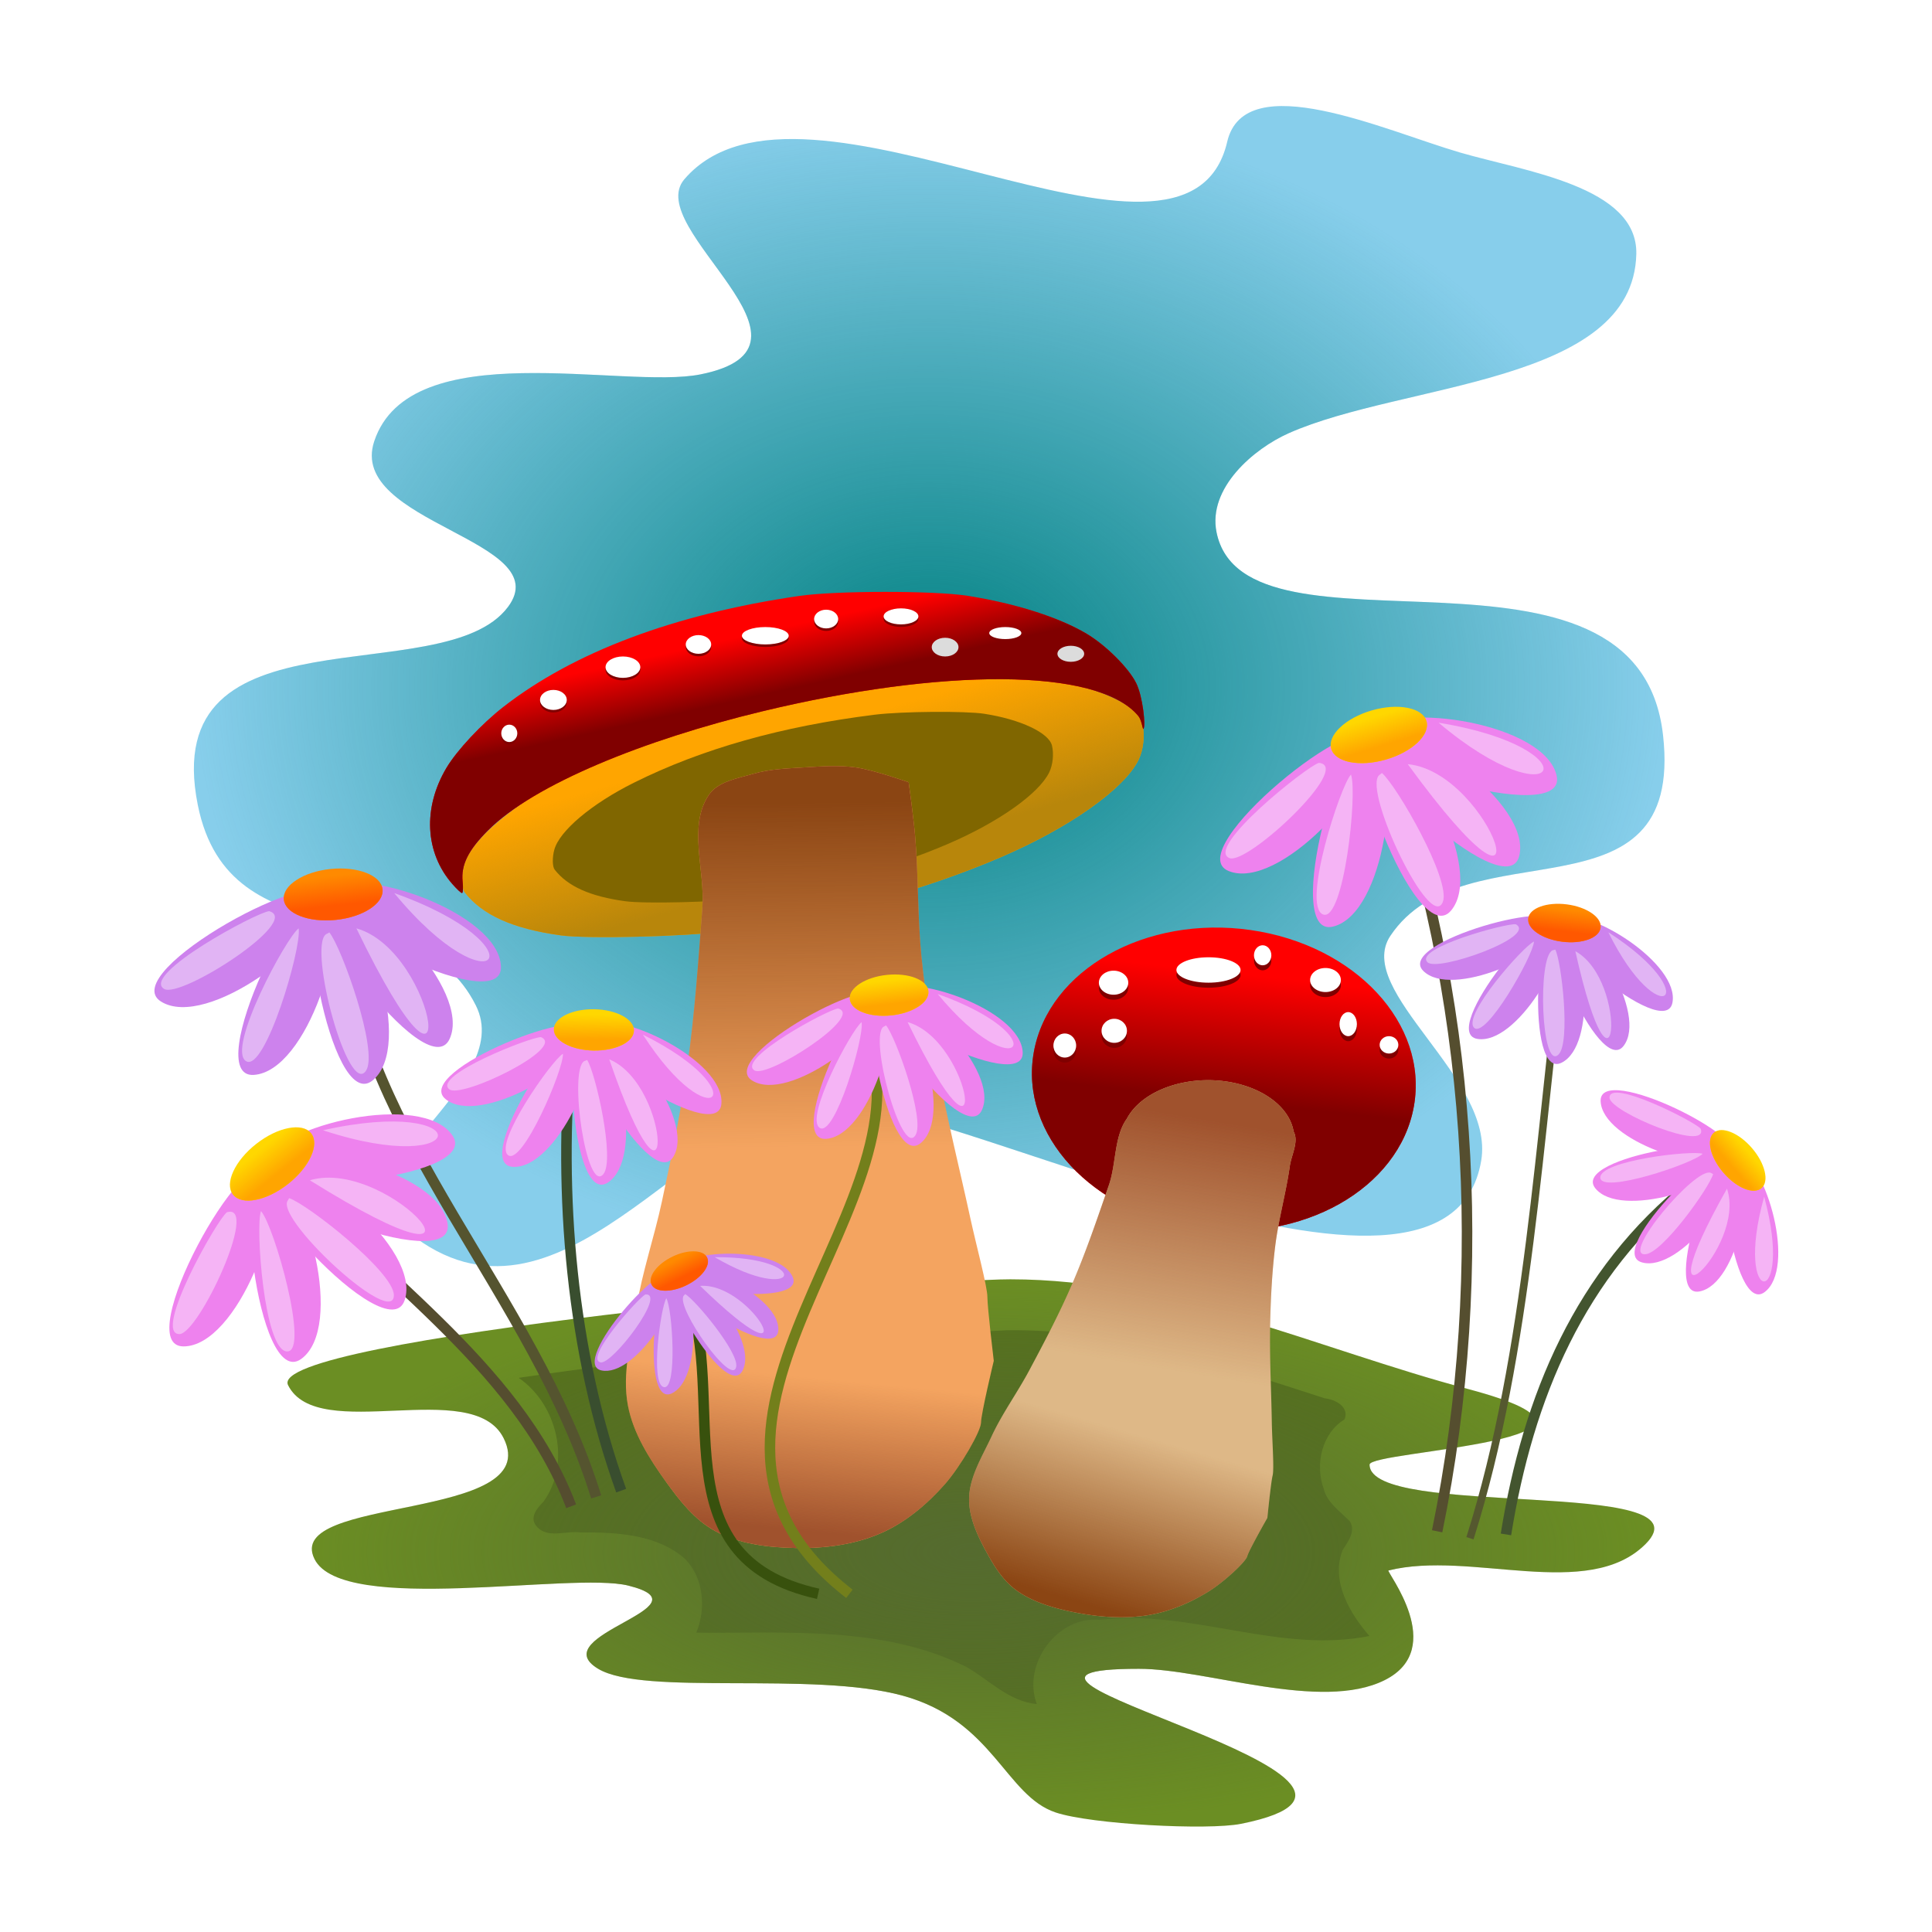 <?xml version="1.0" encoding="UTF-8"?>
<svg width="500mm" height="500mm" version="1.1" viewBox="0 0 1771.653 1771.653" xmlns="http://www.w3.org/2000/svg" xmlns:xlink="http://www.w3.org/1999/xlink">
 <defs>
  <radialGradient id="t" cx="370.96" cy="806.98" r="324.56" gradientTransform="matrix(1 0 0 .4 0 483.87)" gradientUnits="userSpaceOnUse">
   <stop stop-color="#556b2f" offset="0"/>
   <stop stop-color="#556b2f" stop-opacity="0" offset="1"/>
  </radialGradient>
  <linearGradient id="m" x1="484.88" x2="465.12" y1="601.61" y2="720.13" gradientUnits="userSpaceOnUse">
   <stop stop-color="#a0522d" offset="0"/>
   <stop stop-color="#a0522d" stop-opacity="0" offset="1"/>
  </linearGradient>
  <linearGradient id="n" x1="289.13" x2="290.93" y1="450.75" y2="614.18" gradientUnits="userSpaceOnUse">
   <stop stop-color="#8b4513" offset="0"/>
   <stop stop-color="#8b4513" stop-opacity="0" offset="1"/>
  </linearGradient>
  <linearGradient id="o" x1="-835.03" x2="-852.8" y1="578.15" y2="514.65" gradientUnits="userSpaceOnUse">
   <stop stop-color="#b8860b" offset="0"/>
   <stop stop-color="#b8860b" stop-opacity="0" offset="1"/>
  </linearGradient>
  <linearGradient id="p" x1="-799.47" x2="-805.82" y1="477.19" y2="448.62" gradientUnits="userSpaceOnUse">
   <stop stop-color="#800000" offset="0"/>
   <stop stop-color="#800000" stop-opacity="0" offset="1"/>
  </linearGradient>
  <linearGradient id="q" x1="589.57" x2="587.62" y1="516.92" y2="456.43" gradientUnits="userSpaceOnUse">
   <stop stop-color="#800000" offset="0"/>
   <stop stop-color="#800000" stop-opacity="0" offset="1"/>
  </linearGradient>
  <linearGradient id="r" x1="292.07" x2="299.05" y1="796.49" y2="724.1" gradientUnits="userSpaceOnUse">
   <stop stop-color="#a0522d" offset="0"/>
   <stop stop-color="#a0522d" stop-opacity="0" offset="1"/>
  </linearGradient>
  <linearGradient id="s" x1="417.78" x2="441.27" y1="828.87" y2="748.23" gradientUnits="userSpaceOnUse">
   <stop stop-color="#8b4513" offset="0"/>
   <stop stop-color="#8b4513" stop-opacity="0" offset="1"/>
  </linearGradient>
  <linearGradient id="a" x1="-219.18" x2="-219.44" y1="410.41" y2="385.75" gradientUnits="userSpaceOnUse">
   <stop stop-color="#ffa500" offset="0"/>
   <stop stop-color="#ffa500" stop-opacity="0" offset="1"/>
  </linearGradient>
  <radialGradient id="u" cx="351.17" cy="395.31" r="349.21" gradientTransform="matrix(1 0 0 .789 0 83.469)" gradientUnits="userSpaceOnUse">
   <stop stop-color="#008080" offset="0"/>
   <stop stop-color="#008080" stop-opacity="0" offset="1"/>
  </radialGradient>
  <linearGradient id="b" x1="-219.18" x2="-219.44" y1="410.41" y2="385.75" gradientUnits="userSpaceOnUse">
   <stop stop-color="#ff5800" offset="0"/>
   <stop stop-color="#ff5800" stop-opacity="0" offset="1"/>
  </linearGradient>
  <filter id="e" x="-.083" y="-.217" width="1.166" height="1.435" color-interpolation-filters="sRGB">
   <feGaussianBlur stdDeviation="8.202"/>
  </filter>
 </defs>
 <g transform="translate(0 719.29)">
  <g transform="matrix(.915 0 0 .915 34.245 42.564)">
   <g transform="matrix(.58 0 0 .58 -41.104 266.95)">
    <g transform="matrix(2.108 0 0 2.108 184.71 -1177.6)">
     <path transform="matrix(1.726 0 0 1.726 70.925 -460.63)" d="m492.7 136.8c-19.295 82.668-201.64-47.542-257.78 17.778-20.209 23.513 74.039 79.415 7.619 92.699-36.627 7.325-137.85-19.469-154.92 31.746-12.969 38.908 87.345 46.929 63.493 78.731-30.72 40.959-166.49-1.987-147.3 93.969 15.185 75.924 103.49 38.086 132.06 95.239 19.43 38.86-68.977 78.153-31.746 107.94 70.854 56.683 132.73-56.067 194.29-62.223 56.306-5.631 298.85 124.36 314.92 27.937 6.519-39.116-60.68-80.41-43.175-106.67 35.325-52.988 139.68-3.86 129.53-95.239-11.796-106.16-198.68-29.567-212.07-96.509-4.191-20.956 17.648-39.59 34.286-46.985 54.251-24.111 163.64-23.192 165.08-85.08 0.75-32.228-52.867-39.217-83.81-48.254-35.386-10.336-102.1-40.979-110.48-5.079z" fill="#87ceeb"/>
     <path transform="matrix(1.726 0 0 1.726 70.925 -460.63)" d="m492.7 136.8c-19.295 82.668-201.64-47.542-257.78 17.778-20.209 23.513 74.039 79.415 7.619 92.699-36.627 7.325-137.85-19.469-154.92 31.746-12.969 38.908 87.345 46.929 63.493 78.731-30.72 40.959-166.49-1.987-147.3 93.969 15.185 75.924 103.49 38.086 132.06 95.239 19.43 38.86-68.977 78.153-31.746 107.94 70.854 56.683 132.73-56.067 194.29-62.223 56.306-5.631 298.85 124.36 314.92 27.937 6.519-39.116-60.68-80.41-43.175-106.67 35.325-52.988 139.68-3.86 129.53-95.239-11.796-106.16-198.68-29.567-212.07-96.509-4.191-20.956 17.648-39.59 34.286-46.985 54.251-24.111 163.64-23.192 165.08-85.08 0.75-32.228-52.867-39.217-83.81-48.254-35.386-10.336-102.1-40.979-110.48-5.079z" fill="url(#u)"/>
     <path transform="matrix(1.726 0 0 1.726 70.925 -460.63)" d="m607 729.11c-71.596-19.044-141.34-52.08-217.3-52.08-44.153 0-353.97 28.348-343.01 50.284 14.114 28.228 87.616-4.353 102.36 25.142 19.893 39.786-105.01 27.036-89.792 57.467 13.374 26.749 122.11 5.835 149.06 12.571 39.975 9.994-41.012 23.521-14.367 39.509 21.706 13.024 101.81 0.964 144.74 12.78 42.931 11.816 48.689 47.506 72.557 55.462 16.9 5.633 72.244 8.538 87.996 5.388 105.48-21.095-153.65-73.63-48.488-73.63 32.064 0 86.496 20.504 116.73 5.388 30.204-15.102 0.476-51.75 1.796-52.08 38.97-9.742 94.752 14.795 122.12-12.571 31.806-31.806-131.1-11.683-131.1-37.713 0-6.75 139.67-11.186 46.692-35.917z" fill="#6b8e23"/>
     <path transform="matrix(1.726 0 0 1.726 70.925 -460.63)" d="m387.9 701.22c-77.517 4.162-154.9 11.336-231.71 22.604 18.321 12.501 25.126 40.352 11.773 58.865-2.948 2.923-6.78 7.456-3.348 11.535 5.091 6.224 14.046 2.074 20.732 3.006 17.11-0.079 36.814 0.717 50.207 12.908 8.595 9.142 9.68 23.429 4.99 34.707 43.092 0.422 88.471-3.494 128.25 16.248 10.913 6.224 20.238 16.465 33.465 17.641-7.075-18.891 9.76-42.023 30.07-39.99 42.936-5.253 84.938 16.275 127.91 7.688-9.351-10.779-18.437-26.087-12.762-40.748 2.45-3.981 6.505-8.949 3.377-13.811-4.591-4.701-10.705-8.629-12.369-15.479-4.157-11.463-0.872-26.25 9.945-32.84 2.371-5.966-4.49-9.512-9.373-9.988-49.048-15.759-98.934-33.181-151.16-32.346z" opacity=".2"/>
     <path transform="matrix(1.726 0 0 1.726 70.925 -460.63)" d="m607 729.11c-71.596-19.044-141.34-52.08-217.3-52.08-44.153 0-353.97 28.348-343.01 50.284 14.114 28.228 87.616-4.353 102.36 25.142 19.893 39.786-105.01 27.036-89.792 57.467 13.374 26.749 122.11 5.835 149.06 12.571 39.975 9.994-41.012 23.521-14.367 39.509 21.706 13.024 101.81 0.964 144.74 12.78 42.931 11.816 48.689 47.506 72.557 55.462 16.9 5.633 72.244 8.538 87.996 5.388 105.48-21.095-153.65-73.63-48.488-73.63 32.064 0 86.496 20.504 116.73 5.388 30.204-15.102 0.476-51.75 1.796-52.08 38.97-9.742 94.752 14.795 122.12-12.571 31.806-31.806-131.1-11.683-131.1-37.713 0-6.75 139.67-11.186 46.692-35.917z" fill="url(#t)"/>
     <path transform="matrix(1.726 0 0 1.726 1919.3 -594.42)" d="m-894.65 591.21c-22.707-3.103-37.225-9.593-45.709-20.435-1.526-1.95-1.627-7.923-0.22-12.988 3.382-12.178 24.102-29.615 51.371-43.23 43.984-21.962 96.022-36.654 156.18-44.095 17.272-2.136 58.483-2.474 70.711-0.58 23.436 3.631 41.922 12.342 43.836 20.658 1.264 5.495 0.529 12.5-1.813 17.278-6.76 13.788-32.74 32.173-65.256 46.179-38.315 16.504-86.378 29.394-131.82 35.353-18.812 2.467-64.753 3.574-77.277 1.863z" fill="#ffa500"/>
     <path transform="matrix(1.726 0 0 1.726 1919.3 -594.42)" d="m-894.65 591.21c-22.707-3.103-37.225-9.593-45.709-20.435-1.526-1.95-1.627-7.923-0.22-12.988 3.382-12.178 24.102-29.615 51.371-43.23 43.984-21.962 96.022-36.654 156.18-44.095 17.272-2.136 58.483-2.474 70.711-0.58 23.436 3.631 41.922 12.342 43.836 20.658 1.264 5.495 0.529 12.5-1.813 17.278-6.76 13.788-32.74 32.173-65.256 46.179-38.315 16.504-86.378 29.394-131.82 35.353-18.812 2.467-64.753 3.574-77.277 1.863z" fill="url(#o)"/>
     <path transform="matrix(1.726 0 0 1.726 1919.3 -594.42)" d="m-946.21 566.8c-12.996-14.919-14.066-36.155-2.778-55.141 4.942-8.312 16.612-20.818 26.989-28.921 33.451-26.12 81.391-44.113 140.49-52.728 17.489-2.55 64.103-2.581 80.028-0.055 22.655 3.594 43.257 10.156 56.452 17.979 9.154 5.427 20.1 16.331 23.627 23.535 3.109 6.351 4.601 20.496 3.395 21.702-0.373 0.373-0.754-4.131-2.399-6.127-19.161-23.246-93.767-22.683-178.78-2.197-56.037 13.504-108.22 34.637-130.03 56.446-9.414 9.414-12.912 16.46-12.096 24.364 0.309 2.99 0.175 5.436-0.297 5.436s-2.541-1.932-4.598-4.293z" fill="#f00"/>
     <path transform="matrix(1.726 0 0 1.726 1919.3 -594.42)" d="m-946.21 566.8c-12.996-14.919-14.066-36.155-2.778-55.141 4.942-8.312 16.612-20.818 26.989-28.921 33.451-26.12 81.391-44.113 140.49-52.728 17.489-2.55 64.103-2.581 80.028-0.055 22.655 3.594 43.257 10.156 56.452 17.979 9.154 5.427 20.1 16.331 23.627 23.535 3.109 6.351 4.601 20.496 3.395 21.702-0.373 0.373-0.754-4.131-2.399-6.127-19.161-23.246-93.767-22.683-178.78-2.197-56.037 13.504-108.22 34.637-130.03 56.446-9.414 9.414-12.912 16.46-12.096 24.364 0.309 2.99 0.175 5.436-0.297 5.436s-2.541-1.932-4.598-4.293z" fill="url(#p)"/>
     <path transform="matrix(1.726 0 0 1.726 1919.3 -594.42)" d="m-864.05 575c-16.662-2.277-27.315-7.039-33.541-14.995-1.12-1.431-1.194-5.814-0.161-9.531 2.482-8.936 17.686-21.731 37.695-31.722 32.275-16.115 70.459-26.896 114.6-32.356 12.674-1.568 42.914-1.816 51.886-0.426 17.197 2.664 30.761 9.056 32.166 15.158 0.928 4.032 0.388 9.172-1.331 12.678-4.96 10.117-24.024 23.608-47.883 33.885-28.115 12.11-63.383 21.568-96.731 25.941-13.804 1.81-47.514 2.622-56.704 1.367z" fill="#806600" filter="url(#e)"/>
     <path transform="matrix(1.726 0 0 1.726 70.925 -460.63)" d="m341.43 440.99s-16.593-5.881-25.254-7.071c-8.006-1.1-16.178-0.502-24.244 0-8.128 0.506-16.427 0.745-24.244 3.03-7.517 2.197-16.846 3.6-21.213 10.102-9.966 14.838-1.683 35.714-3.03 53.538-1.886 24.957-3.583 49.967-7.071 74.751-3.056 21.711-7.542 43.208-12.122 64.65-3.617 16.932-9.344 33.418-12.122 50.508-2.494 15.346-6.953 31.195-4.041 46.467 2.539 13.313 10.258 25.371 18.183 36.366 6.404 8.885 13.603 18.017 23.234 23.234 11.497 6.228 25.312 7.857 38.386 8.081 13.671 0.234 27.886-1.575 40.406-7.071 11.655-5.117 21.878-13.693 30.305-23.234 7.493-8.484 17.173-25.254 17.173-29.294s6.061-29.294 6.061-29.294-3.03-25.254-3.03-30.305-5.38-24.919-8.081-37.376c-5.038-23.236-10.882-46.311-15.152-69.701-3.301-18.082-6.249-36.259-8.081-54.548-1.915-19.124-1.379-38.43-3.03-57.579-0.728-8.447-3.03-25.254-3.03-25.254z" fill="#f4a460"/>
     <ellipse transform="matrix(1.708 .244 -.304 1.699 70.925 -460.63)" cx="586.52" cy="507.04" rx="91.19" ry="71.993" fill="#f00"/>
     <ellipse transform="matrix(1.708 .244 -.304 1.699 70.925 -460.63)" cx="586.52" cy="507.04" rx="91.19" ry="71.993" fill="url(#q)"/>
     <path transform="matrix(1.726 0 0 1.726 70.925 -460.63)" d="m483.59 582.46a40.945 27.455 0 0 0 -38.584 18.365c-6.064 8.383-4.985 21.349-8.51 31.502-5.54 15.958-10.938 31.977-17.725 47.611-5.945 13.696-12.992 27.062-20.105 40.381-5.618 10.518-12.842 20.468-17.818 31.199-4.468 9.636-10.58 19.34-10.734 29.642-0.135 8.981 4.053 17.831 8.578 26.018 3.657 6.616 7.906 13.496 14.723 18.156 8.138 5.564 18.864 8.448 29.229 10.32 10.838 1.958 22.439 2.661 33.289 0.746 10.1-1.783 19.622-6.002 27.869-11.084 7.334-4.519 17.748-14.13 18.402-16.754 0.654-2.624 9.562-18.225 9.562-18.225s1.677-16.8 2.494-20.08c0.817-3.28-0.247-16.893-0.379-25.34-0.247-15.755-1.162-31.512-0.773-47.266 0.3-12.179 0.898-24.371 2.4-36.49 1.571-12.672 5.122-25.14 6.908-37.793 0.773-5.479 4.404-11.729 1.812-16.529a40.945 27.455 0 0 0 -40.639 -24.381z" fill="#deb887"/>
     <path transform="matrix(1.726 0 0 1.726 70.925 -460.63)" d="m483.59 582.46a40.945 27.455 0 0 0 -38.584 18.365c-6.064 8.383-4.985 21.349-8.51 31.502-5.54 15.958-10.938 31.977-17.725 47.611-5.945 13.696-12.992 27.062-20.105 40.381-5.618 10.518-12.842 20.468-17.818 31.199-4.468 9.636-10.58 19.34-10.734 29.642-0.135 8.981 4.053 17.831 8.578 26.018 3.657 6.616 7.906 13.496 14.723 18.156 8.138 5.564 18.864 8.448 29.229 10.32 10.838 1.958 22.439 2.661 33.289 0.746 10.1-1.783 19.622-6.002 27.869-11.084 7.334-4.519 17.748-14.13 18.402-16.754 0.654-2.624 9.562-18.225 9.562-18.225s1.677-16.8 2.494-20.08c0.817-3.28-0.247-16.893-0.379-25.34-0.247-15.755-1.162-31.512-0.773-47.266 0.3-12.179 0.898-24.371 2.4-36.49 1.571-12.672 5.122-25.14 6.908-37.793 0.773-5.479 4.404-11.729 1.812-16.529a40.945 27.455 0 0 0 -40.639 -24.381z" fill="url(#m)"/>
     <path transform="matrix(1.726 0 0 1.726 70.925 -460.63)" d="m341.43 440.99s-16.593-5.881-25.254-7.071c-8.006-1.1-16.178-0.502-24.244 0-8.128 0.506-16.427 0.745-24.244 3.03-7.517 2.197-16.846 3.6-21.213 10.102-9.966 14.838-1.683 35.714-3.03 53.538-1.886 24.957-3.583 49.967-7.071 74.751-3.056 21.711-7.542 43.208-12.122 64.65-3.617 16.932-9.344 33.418-12.122 50.508-2.494 15.346-6.953 31.195-4.041 46.467 2.539 13.313 10.258 25.371 18.183 36.366 6.404 8.885 13.603 18.017 23.234 23.234 11.497 6.228 25.312 7.857 38.386 8.081 13.671 0.234 27.886-1.575 40.406-7.071 11.655-5.117 21.878-13.693 30.305-23.234 7.493-8.484 17.173-25.254 17.173-29.294s6.061-29.294 6.061-29.294-3.03-25.254-3.03-30.305-5.38-24.919-8.081-37.376c-5.038-23.236-10.882-46.311-15.152-69.701-3.301-18.082-6.249-36.259-8.081-54.548-1.915-19.124-1.379-38.43-3.03-57.579-0.728-8.447-3.03-25.254-3.03-25.254z" fill="url(#n)"/>
     <g transform="translate(0 4.116)" fill="#800000">
      <ellipse transform="matrix(1.726 0 0 1.726 70.925 -460.63)" cx="483.81" cy="530.13" rx="15.238" ry="6.032"/>
      <ellipse transform="matrix(1.726 0 0 1.726 70.925 -460.63)" cx="539.37" cy="534.9" rx="7.302" ry="5.714"/>
      <ellipse transform="matrix(1.726 0 0 1.726 70.925 -460.63)" cx="438.73" cy="536.17" rx="6.984" ry="5.714"/>
      <ellipse transform="matrix(1.726 0 0 1.726 70.925 -460.63)" cx="509.53" cy="523.15" rx="4.127" ry="4.762"/>
      <ellipse transform="matrix(1.726 0 0 1.726 70.925 -460.63)" cx="569.53" cy="565.69" rx="4.444" ry="4.127"/>
      <ellipse transform="matrix(1.726 0 0 1.726 70.925 -460.63)" cx="550.16" cy="555.85" rx="4.127" ry="5.714"/>
      <ellipse transform="matrix(1.726 0 0 1.726 70.925 -460.63)" cx="415.56" cy="566.01" rx="5.397" ry="5.714"/>
      <ellipse transform="matrix(1.726 0 0 1.726 70.925 -460.63)" cx="439.05" cy="559.02" rx="6.032" ry="5.714"/>
     </g>
     <g fill="#fff">
      <ellipse transform="matrix(1.726 0 0 1.726 70.925 -460.63)" cx="483.81" cy="530.13" rx="15.238" ry="6.032"/>
      <ellipse transform="matrix(1.726 0 0 1.726 70.925 -460.63)" cx="539.37" cy="534.9" rx="7.302" ry="5.714"/>
      <ellipse transform="matrix(1.726 0 0 1.726 70.925 -460.63)" cx="438.73" cy="536.17" rx="6.984" ry="5.714"/>
      <ellipse transform="matrix(1.726 0 0 1.726 70.925 -460.63)" cx="509.53" cy="523.15" rx="4.127" ry="4.762"/>
      <ellipse transform="matrix(1.726 0 0 1.726 70.925 -460.63)" cx="569.53" cy="565.69" rx="4.444" ry="4.127"/>
      <ellipse transform="matrix(1.726 0 0 1.726 70.925 -460.63)" cx="550.16" cy="555.85" rx="4.127" ry="5.714"/>
      <ellipse transform="matrix(1.726 0 0 1.726 70.925 -460.63)" cx="415.56" cy="566.01" rx="5.397" ry="5.714"/>
      <ellipse transform="matrix(1.726 0 0 1.726 70.925 -460.63)" cx="439.05" cy="559.02" rx="6.032" ry="5.714"/>
     </g>
     <g transform="translate(0 2.058)" fill="#800000">
      <ellipse transform="matrix(1.726 0 0 1.726 70.925 -460.63)" cx="273.34" cy="371.4" rx="11.111" ry="4.127"/>
      <ellipse transform="matrix(1.726 0 0 1.726 70.925 -460.63)" cx="337.78" cy="362.2" rx="8.254" ry="3.81"/>
      <ellipse transform="matrix(1.726 0 0 1.726 70.925 -460.63)" cx="302.23" cy="363.47" rx="5.714" ry="4.444"/>
      <ellipse transform="matrix(1.726 0 0 1.726 70.925 -460.63)" cx="205.72" cy="386.32" rx="8.254" ry="5.079"/>
      <ellipse transform="matrix(1.726 0 0 1.726 70.925 -460.63)" cx="172.7" cy="401.88" rx="6.349" ry="4.762"/>
      <ellipse transform="matrix(1.726 0 0 1.726 70.925 -460.63)" cx="241.59" cy="375.53" rx="6.032" ry="4.444"/>
      <ellipse transform="matrix(1.726 0 0 1.726 70.925 -460.63)" cx="151.75" cy="417.75" rx="3.81" ry="4.127"/>
      <ellipse transform="matrix(1.726 0 0 1.726 70.925 -460.63)" cx="387.31" cy="370.13" rx="7.619" ry="2.857"/>
      <ellipse transform="matrix(1.726 0 0 1.726 70.925 -460.63)" cx="418.42" cy="379.97" rx="6.349" ry="3.81"/>
      <ellipse transform="matrix(1.726 0 0 1.726 70.925 -460.63)" cx="358.73" cy="376.8" rx="6.349" ry="4.444"/>
     </g>
     <ellipse transform="matrix(1.726 0 0 1.726 70.925 -460.63)" cx="273.34" cy="371.4" rx="11.111" ry="4.127" fill="#fff"/>
     <ellipse transform="matrix(1.726 0 0 1.726 70.925 -460.63)" cx="337.78" cy="362.2" rx="8.254" ry="3.81" fill="#fff"/>
     <ellipse transform="matrix(1.726 0 0 1.726 70.925 -460.63)" cx="302.23" cy="363.47" rx="5.714" ry="4.444" fill="#fff"/>
     <ellipse transform="matrix(1.726 0 0 1.726 70.925 -460.63)" cx="205.72" cy="386.32" rx="8.254" ry="5.079" fill="#fff"/>
     <ellipse transform="matrix(1.726 0 0 1.726 70.925 -460.63)" cx="172.7" cy="401.88" rx="6.349" ry="4.762" fill="#fff"/>
     <ellipse transform="matrix(1.726 0 0 1.726 70.925 -460.63)" cx="241.59" cy="375.53" rx="6.032" ry="4.444" fill="#fff"/>
     <ellipse transform="matrix(1.726 0 0 1.726 70.925 -460.63)" cx="151.75" cy="417.75" rx="3.81" ry="4.127" fill="#fff"/>
     <ellipse transform="matrix(1.726 0 0 1.726 70.925 -460.63)" cx="387.31" cy="370.13" rx="7.619" ry="2.857" fill="#fff"/>
     <ellipse transform="matrix(1.726 0 0 1.726 70.925 -460.63)" cx="418.42" cy="379.97" rx="6.349" ry="3.81" fill="#dcdcdc"/>
     <ellipse transform="matrix(1.726 0 0 1.726 70.925 -460.63)" cx="358.73" cy="376.8" rx="6.349" ry="4.444" fill="#dcdcdc"/>
     <path transform="matrix(1.726 0 0 1.726 70.925 -460.63)" d="m341.43 440.99s-16.593-5.881-25.254-7.071c-8.006-1.1-16.178-0.502-24.244 0-8.128 0.506-16.427 0.745-24.244 3.03-7.517 2.197-16.846 3.6-21.213 10.102-9.966 14.838-1.683 35.714-3.03 53.538-1.886 24.957-3.583 49.967-7.071 74.751-3.056 21.711-7.542 43.208-12.122 64.65-3.617 16.932-9.344 33.418-12.122 50.508-2.494 15.346-6.953 31.195-4.041 46.467 2.539 13.313 10.258 25.371 18.183 36.366 6.404 8.885 13.603 18.017 23.234 23.234 11.497 6.228 25.312 7.857 38.386 8.081 13.671 0.234 27.886-1.575 40.406-7.071 11.655-5.117 21.878-13.693 30.305-23.234 7.493-8.484 17.173-25.254 17.173-29.294s6.061-29.294 6.061-29.294-3.03-25.254-3.03-30.305-5.38-24.919-8.081-37.376c-5.038-23.236-10.882-46.311-15.152-69.701-3.301-18.082-6.249-36.259-8.081-54.548-1.915-19.124-1.379-38.43-3.03-57.579-0.728-8.447-3.03-25.254-3.03-25.254z" fill="url(#r)"/>
     <path transform="matrix(1.726 0 0 1.726 70.925 -460.63)" d="m483.59 582.46a40.945 27.455 0 0 0 -38.584 18.365c-6.064 8.383-4.985 21.349-8.51 31.502-5.54 15.958-10.938 31.977-17.725 47.611-5.945 13.696-12.992 27.062-20.105 40.381-5.618 10.518-12.842 20.468-17.818 31.199-4.468 9.636-10.58 19.34-10.734 29.642-0.135 8.981 4.053 17.831 8.578 26.018 3.657 6.616 7.906 13.496 14.723 18.156 8.138 5.564 18.864 8.448 29.229 10.32 10.838 1.958 22.439 2.661 33.289 0.746 10.1-1.783 19.622-6.002 27.869-11.084 7.334-4.519 17.748-14.13 18.402-16.754 0.654-2.624 9.562-18.225 9.562-18.225s1.677-16.8 2.494-20.08c0.817-3.28-0.247-16.893-0.379-25.34-0.247-15.755-1.162-31.512-0.773-47.266 0.3-12.179 0.898-24.371 2.4-36.49 1.571-12.672 5.122-25.14 6.908-37.793 0.773-5.479 4.404-11.729 1.812-16.529a40.945 27.455 0 0 0 -40.639 -24.381z" fill="url(#s)"/>
     <path d="m404.06 886.28c-51.219-165.9-192.6-296.57-207.57-461.27" fill="none" stroke="#55542f" stroke-width="8.628"/>
     <path d="m383.56 893.97c-45.316-119.62-167.67-192.51-233.2-276.76" fill="none" stroke="#554d2f" stroke-width="8.628"/>
     <path d="m424.56 881.15c-40.816-113.02-51.729-243.32-41.002-361.33" fill="none" stroke="#394e2f" stroke-width="8.628"/>
     <g transform="matrix(.893 -.451 .451 .893 61.937 163.3)">
      <path d="m-142.22 441.56c0.681-36.039-164.48 75.223-124.45 95.239 39.582 19.791 128.58-62.163 124.45-95.239z" fill="#ee82ee"/>
      <path d="m-139.52 439.55c-20.411-29.709-90.023 156.87-45.818 149.86 43.709-6.929 68.422-125.36 45.818-149.86z" fill="#ee82ee"/>
      <path d="m-138.5 436.31c-33.94-12.138 18.845 179.88 50.582 148.32 31.38-31.205-17.914-141.69-50.582-148.32z" fill="#ee82ee"/>
      <path d="m-139.07 433.89c-35.818 4.041 96.099 153.22 110.7 110.91 14.442-41.832-78.454-119.34-110.7-110.91z" fill="#ee82ee"/>
      <path d="m-140.69 431.94c-30.256 19.592 154.35 94.279 148.55 49.898-5.731-43.882-123.44-71.824-148.55-49.898z" fill="#ee82ee"/>
      <ellipse transform="matrix(.981 -.196 .196 .981 0 0)" cx="-217.32" cy="401.07" rx="40.635" ry="20.953" fill="#ffd700"/>
      <ellipse transform="matrix(.981 -.196 .196 .981 0 0)" cx="-217.32" cy="401.07" rx="40.635" ry="20.953" fill="url(#a)"/>
      <path d="m-160.11 466.43c-9.461 8.351-49.645 103.83-32.616 112.35 16.425 8.212 36.846-96.838 32.616-112.35z" fill="#fff" opacity=".4"/>
      <path d="m-185.48 454.66c-10.046 1.808-99.612 61.634-79.729 71.575 14.118 7.059 107.58-66.512 79.729-71.575z" fill="#fff" opacity=".4"/>
      <path d="m-137.46 469.15c-13.52 12.651 31.336 132.12 43.489 107.82 8.517-17.034-29.564-98.421-40.771-109.63" fill="#fff" opacity=".4"/>
      <path d="m-113 461.9c106.27 175.1 68.812 12.511 0 0z" fill="#fff" opacity=".4"/>
      <path d="m-84.909 430.19c127.15 32.082 91.676 91.676 0 0z" fill="#fff" opacity=".4"/>
     </g>
     <g transform="matrix(.996 .095 -.095 .996 363.96 -29.062)">
      <path d="m-142.22 441.56c0.681-36.039-164.48 75.223-124.45 95.239 39.582 19.791 128.58-62.163 124.45-95.239z" fill="#cd82ed"/>
      <path d="m-139.52 439.55c-20.411-29.709-90.023 156.87-45.818 149.86 43.709-6.929 68.422-125.36 45.818-149.86z" fill="#cd82ed"/>
      <path d="m-138.5 436.31c-33.94-12.138 18.845 179.88 50.582 148.32 31.38-31.205-17.914-141.69-50.582-148.32z" fill="#cd82ed"/>
      <path d="m-139.07 433.89c-35.818 4.041 96.099 153.22 110.7 110.91 14.442-41.832-78.454-119.34-110.7-110.91z" fill="#cd82ed"/>
      <path d="m-140.69 431.94c-30.256 19.592 154.35 94.279 148.55 49.898-5.731-43.882-123.44-71.824-148.55-49.898z" fill="#cd82ed"/>
      <ellipse transform="matrix(.981 -.196 .196 .981 0 0)" cx="-217.32" cy="401.07" rx="40.635" ry="20.953" fill="#ff8a00"/>
      <ellipse transform="matrix(.981 -.196 .196 .981 0 0)" cx="-217.32" cy="401.07" rx="40.635" ry="20.953" fill="url(#b)"/>
      <path d="m-160.11 466.43c-9.461 8.351-49.645 103.83-32.616 112.35 16.425 8.212 36.846-96.838 32.616-112.35z" fill="#fff" opacity=".4"/>
      <path d="m-185.48 454.66c-10.046 1.808-99.612 61.634-79.729 71.575 14.118 7.059 107.58-66.512 79.729-71.575z" fill="#fff" opacity=".4"/>
      <path d="m-137.46 469.15c-13.52 12.651 31.336 132.12 43.489 107.82 8.517-17.034-29.564-98.421-40.771-109.63" fill="#fff" opacity=".4"/>
      <path d="m-113 461.9c106.27 175.1 68.812 12.511 0 0z" fill="#fff" opacity=".4"/>
      <path d="m-84.909 430.19c127.15 32.082 91.676 91.676 0 0z" fill="#fff" opacity=".4"/>
     </g>
     <g transform="matrix(.789 .172 -.172 .789 583.38 182.59)">
      <path d="m-142.22 441.56c0.681-36.039-164.48 75.223-124.45 95.239 39.582 19.791 128.58-62.163 124.45-95.239z" fill="#ee82ee"/>
      <path d="m-139.52 439.55c-20.411-29.709-90.023 156.87-45.818 149.86 43.709-6.929 68.422-125.36 45.818-149.86z" fill="#ee82ee"/>
      <path d="m-138.5 436.31c-33.94-12.138 18.845 179.88 50.582 148.32 31.38-31.205-17.914-141.69-50.582-148.32z" fill="#ee82ee"/>
      <path d="m-139.07 433.89c-35.818 4.041 96.099 153.22 110.7 110.91 14.442-41.832-78.454-119.34-110.7-110.91z" fill="#ee82ee"/>
      <path d="m-140.69 431.94c-30.256 19.592 154.35 94.279 148.55 49.898-5.731-43.882-123.44-71.824-148.55-49.898z" fill="#ee82ee"/>
      <ellipse transform="matrix(.981 -.196 .196 .981 0 0)" cx="-217.32" cy="401.07" rx="40.635" ry="20.953" fill="#ffd700"/>
      <ellipse transform="matrix(.981 -.196 .196 .981 0 0)" cx="-217.32" cy="401.07" rx="40.635" ry="20.953" fill="url(#a)"/>
      <path d="m-160.11 466.43c-9.461 8.351-49.645 103.83-32.616 112.35 16.425 8.212 36.846-96.838 32.616-112.35z" fill="#fff" opacity=".4"/>
      <path d="m-185.48 454.66c-10.046 1.808-99.612 61.634-79.729 71.575 14.118 7.059 107.58-66.512 79.729-71.575z" fill="#fff" opacity=".4"/>
      <path d="m-137.46 469.15c-13.52 12.651 31.336 132.12 43.489 107.82 8.517-17.034-29.564-98.421-40.771-109.63" fill="#fff" opacity=".4"/>
      <path d="m-113 461.9c106.27 175.1 68.812 12.511 0 0z" fill="#fff" opacity=".4"/>
      <path d="m-84.909 430.19c127.15 32.082 91.676 91.676 0 0z" fill="#fff" opacity=".4"/>
     </g>
     <path d="m1149.8 917.03c18.141-112.6 60.374-214.36 151.19-287.01" fill="none" stroke="#43552f" stroke-width="8.628"/>
     <path d="m1120.3 920.17c48.458-152.7 56.651-334.09 77.055-487.89" fill="none" stroke="#55582f" stroke-width="6.168"/>
     <path d="m1093.4 914.47c44.327-215.64 27.803-444.39-43.564-640.65" fill="none" stroke="#554e2f" stroke-width="8.628"/>
     <g transform="matrix(.996 -.085 .085 .996 1142.6 -184)">
      <path d="m-142.22 441.56c0.681-36.039-164.48 75.223-124.45 95.239 39.582 19.791 128.58-62.163 124.45-95.239z" fill="#ee82ee"/>
      <path d="m-139.52 439.55c-20.411-29.709-90.023 156.87-45.818 149.86 43.709-6.929 68.422-125.36 45.818-149.86z" fill="#ee82ee"/>
      <path d="m-138.5 436.31c-33.94-12.138 18.845 179.88 50.582 148.32 31.38-31.205-17.914-141.69-50.582-148.32z" fill="#ee82ee"/>
      <path d="m-139.07 433.89c-35.818 4.041 96.099 153.22 110.7 110.91 14.442-41.832-78.454-119.34-110.7-110.91z" fill="#ee82ee"/>
      <path d="m-140.69 431.94c-30.256 19.592 154.35 94.279 148.55 49.898-5.731-43.882-123.44-71.824-148.55-49.898z" fill="#ee82ee"/>
      <ellipse transform="matrix(.981 -.196 .196 .981 0 0)" cx="-217.32" cy="401.07" rx="40.635" ry="20.953" fill="#ffd700"/>
      <ellipse transform="matrix(.981 -.196 .196 .981 0 0)" cx="-217.32" cy="401.07" rx="40.635" ry="20.953" fill="url(#a)"/>
      <path d="m-160.11 466.43c-9.461 8.351-49.645 103.83-32.616 112.35 16.425 8.212 36.846-96.838 32.616-112.35z" fill="#fff" opacity=".4"/>
      <path d="m-185.48 454.66c-10.046 1.808-99.612 61.634-79.729 71.575 14.118 7.059 107.58-66.512 79.729-71.575z" fill="#fff" opacity=".4"/>
      <path d="m-137.46 469.15c-13.52 12.651 31.336 132.12 43.489 107.82 8.517-17.034-29.564-98.421-40.771-109.63" fill="#fff" opacity=".4"/>
      <path d="m-113 461.9c106.27 175.1 68.812 12.511 0 0z" fill="#fff" opacity=".4"/>
      <path d="m-84.909 430.19c127.15 32.082 91.676 91.676 0 0z" fill="#fff" opacity=".4"/>
     </g>
     <g transform="matrix(.697 .235 -.235 .697 1394 143.59)">
      <path d="m-142.22 441.56c0.681-36.039-164.48 75.223-124.45 95.239 39.582 19.791 128.58-62.163 124.45-95.239z" fill="#cd82ed"/>
      <path d="m-139.52 439.55c-20.411-29.709-90.023 156.87-45.818 149.86 43.709-6.929 68.422-125.36 45.818-149.86z" fill="#cd82ed"/>
      <path d="m-138.5 436.31c-33.94-12.138 18.845 179.88 50.582 148.32 31.38-31.205-17.914-141.69-50.582-148.32z" fill="#cd82ed"/>
      <path d="m-139.07 433.89c-35.818 4.041 96.099 153.22 110.7 110.91 14.442-41.832-78.454-119.34-110.7-110.91z" fill="#cd82ed"/>
      <path d="m-140.69 431.94c-30.256 19.592 154.35 94.279 148.55 49.898-5.731-43.882-123.44-71.824-148.55-49.898z" fill="#cd82ed"/>
      <ellipse transform="matrix(.981 -.196 .196 .981 0 0)" cx="-217.32" cy="401.07" rx="40.635" ry="20.953" fill="#ff8a00"/>
      <ellipse transform="matrix(.981 -.196 .196 .981 0 0)" cx="-217.32" cy="401.07" rx="40.635" ry="20.953" fill="url(#b)"/>
      <path d="m-160.11 466.43c-9.461 8.351-49.645 103.83-32.616 112.35 16.425 8.212 36.846-96.838 32.616-112.35z" fill="#fff" opacity=".4"/>
      <path d="m-185.48 454.66c-10.046 1.808-99.612 61.634-79.729 71.575 14.118 7.059 107.58-66.512 79.729-71.575z" fill="#fff" opacity=".4"/>
      <path d="m-137.46 469.15c-13.52 12.651 31.336 132.12 43.489 107.82 8.517-17.034-29.564-98.421-40.771-109.63" fill="#fff" opacity=".4"/>
      <path d="m-113 461.9c106.27 175.1 68.812 12.511 0 0z" fill="#fff" opacity=".4"/>
      <path d="m-84.909 430.19c127.15 32.082 91.676 91.676 0 0z" fill="#fff" opacity=".4"/>
     </g>
     <g transform="matrix(.361 .642 -.642 .361 1668.3 539.45)">
      <path d="m-142.22 441.56c0.681-36.039-164.48 75.223-124.45 95.239 39.582 19.791 128.58-62.163 124.45-95.239z" fill="#ee82ee"/>
      <path d="m-139.52 439.55c-20.411-29.709-90.023 156.87-45.818 149.86 43.709-6.929 68.422-125.36 45.818-149.86z" fill="#ee82ee"/>
      <path d="m-138.5 436.31c-33.94-12.138 18.845 179.88 50.582 148.32 31.38-31.205-17.914-141.69-50.582-148.32z" fill="#ee82ee"/>
      <path d="m-139.07 433.89c-35.818 4.041 96.099 153.22 110.7 110.91 14.442-41.832-78.454-119.34-110.7-110.91z" fill="#ee82ee"/>
      <path d="m-140.69 431.94c-30.256 19.592 154.35 94.279 148.55 49.898-5.731-43.882-123.44-71.824-148.55-49.898z" fill="#ee82ee"/>
      <ellipse transform="matrix(.981 -.196 .196 .981 0 0)" cx="-217.32" cy="401.07" rx="40.635" ry="20.953" fill="#ffd700"/>
      <ellipse transform="matrix(.981 -.196 .196 .981 0 0)" cx="-217.32" cy="401.07" rx="40.635" ry="20.953" fill="url(#a)"/>
      <path d="m-160.11 466.43c-9.461 8.351-49.645 103.83-32.616 112.35 16.425 8.212 36.846-96.838 32.616-112.35z" fill="#fff" opacity=".4"/>
      <path d="m-185.48 454.66c-10.046 1.808-99.612 61.634-79.729 71.575 14.118 7.059 107.58-66.512 79.729-71.575z" fill="#fff" opacity=".4"/>
      <path d="m-137.46 469.15c-13.52 12.651 31.336 132.12 43.489 107.82 8.517-17.034-29.564-98.421-40.771-109.63" fill="#fff" opacity=".4"/>
      <path d="m-113 461.9c106.27 175.1 68.812 12.511 0 0z" fill="#fff" opacity=".4"/>
      <path d="m-84.909 430.19c127.15 32.082 91.676 91.676 0 0z" fill="#fff" opacity=".4"/>
     </g>
     <path d="m611.63 965.72c-181.33-140.12 81.023-324.85 10.25-466.39" fill="none" stroke="#737f1b" stroke-width="8.628"/>
     <g transform="matrix(.793 .075 -.075 .793 783.6 139.3)">
      <path d="m-142.22 441.56c0.681-36.039-164.48 75.223-124.45 95.239 39.582 19.791 128.58-62.163 124.45-95.239z" fill="#ee82ee"/>
      <path d="m-139.52 439.55c-20.411-29.709-90.023 156.87-45.818 149.86 43.709-6.929 68.422-125.36 45.818-149.86z" fill="#ee82ee"/>
      <path d="m-138.5 436.31c-33.94-12.138 18.845 179.88 50.582 148.32 31.38-31.205-17.914-141.69-50.582-148.32z" fill="#ee82ee"/>
      <path d="m-139.07 433.89c-35.818 4.041 96.099 153.22 110.7 110.91 14.442-41.832-78.454-119.34-110.7-110.91z" fill="#ee82ee"/>
      <path d="m-140.69 431.94c-30.256 19.592 154.35 94.279 148.55 49.898-5.731-43.882-123.44-71.824-148.55-49.898z" fill="#ee82ee"/>
      <ellipse transform="matrix(.981 -.196 .196 .981 0 0)" cx="-217.32" cy="401.07" rx="40.635" ry="20.953" fill="#ffd700"/>
      <ellipse transform="matrix(.981 -.196 .196 .981 0 0)" cx="-217.32" cy="401.07" rx="40.635" ry="20.953" fill="url(#a)"/>
      <path d="m-160.11 466.43c-9.461 8.351-49.645 103.83-32.616 112.35 16.425 8.212 36.846-96.838 32.616-112.35z" fill="#fff" opacity=".4"/>
      <path d="m-185.48 454.66c-10.046 1.808-99.612 61.634-79.729 71.575 14.118 7.059 107.58-66.512 79.729-71.575z" fill="#fff" opacity=".4"/>
      <path d="m-137.46 469.15c-13.52 12.651 31.336 132.12 43.489 107.82 8.517-17.034-29.564-98.421-40.771-109.63" fill="#fff" opacity=".4"/>
      <path d="m-113 461.9c106.27 175.1 68.812 12.511 0 0z" fill="#fff" opacity=".4"/>
      <path d="m-84.909 430.19c127.15 32.082 91.676 91.676 0 0z" fill="#fff" opacity=".4"/>
     </g>
     <path d="m586.01 965.72c-133.34-29.436-72.364-160.41-107.63-248.57" fill="none" stroke="#38510d" stroke-width="8.628"/>
     <g transform="matrix(.603 -.157 .157 .603 484.91 417.06)">
      <path d="m-142.22 441.56c0.681-36.039-164.48 75.223-124.45 95.239 39.582 19.791 128.58-62.163 124.45-95.239z" fill="#cd82ed"/>
      <path d="m-139.52 439.55c-20.411-29.709-90.023 156.87-45.818 149.86 43.709-6.929 68.422-125.36 45.818-149.86z" fill="#cd82ed"/>
      <path d="m-138.5 436.31c-33.94-12.138 18.845 179.88 50.582 148.32 31.38-31.205-17.914-141.69-50.582-148.32z" fill="#cd82ed"/>
      <path d="m-139.07 433.89c-35.818 4.041 96.099 153.22 110.7 110.91 14.442-41.832-78.454-119.34-110.7-110.91z" fill="#cd82ed"/>
      <path d="m-140.69 431.94c-30.256 19.592 154.35 94.279 148.55 49.898-5.731-43.882-123.44-71.824-148.55-49.898z" fill="#cd82ed"/>
      <ellipse transform="matrix(.981 -.196 .196 .981 0 0)" cx="-217.32" cy="401.07" rx="40.635" ry="20.953" fill="#ff8a00"/>
      <ellipse transform="matrix(.981 -.196 .196 .981 0 0)" cx="-217.32" cy="401.07" rx="40.635" ry="20.953" fill="url(#b)"/>
      <path d="m-160.11 466.43c-9.461 8.351-49.645 103.83-32.616 112.35 16.425 8.212 36.846-96.838 32.616-112.35z" fill="#fff" opacity=".4"/>
      <path d="m-185.48 454.66c-10.046 1.808-99.612 61.634-79.729 71.575 14.118 7.059 107.58-66.512 79.729-71.575z" fill="#fff" opacity=".4"/>
      <path d="m-137.46 469.15c-13.52 12.651 31.336 132.12 43.489 107.82 8.517-17.034-29.564-98.421-40.771-109.63" fill="#fff" opacity=".4"/>
      <path d="m-113 461.9c106.27 175.1 68.812 12.511 0 0z" fill="#fff" opacity=".4"/>
      <path d="m-84.909 430.19c127.15 32.082 91.676 91.676 0 0z" fill="#fff" opacity=".4"/>
     </g>
    </g>
   </g>
  </g>
 </g>
</svg>
